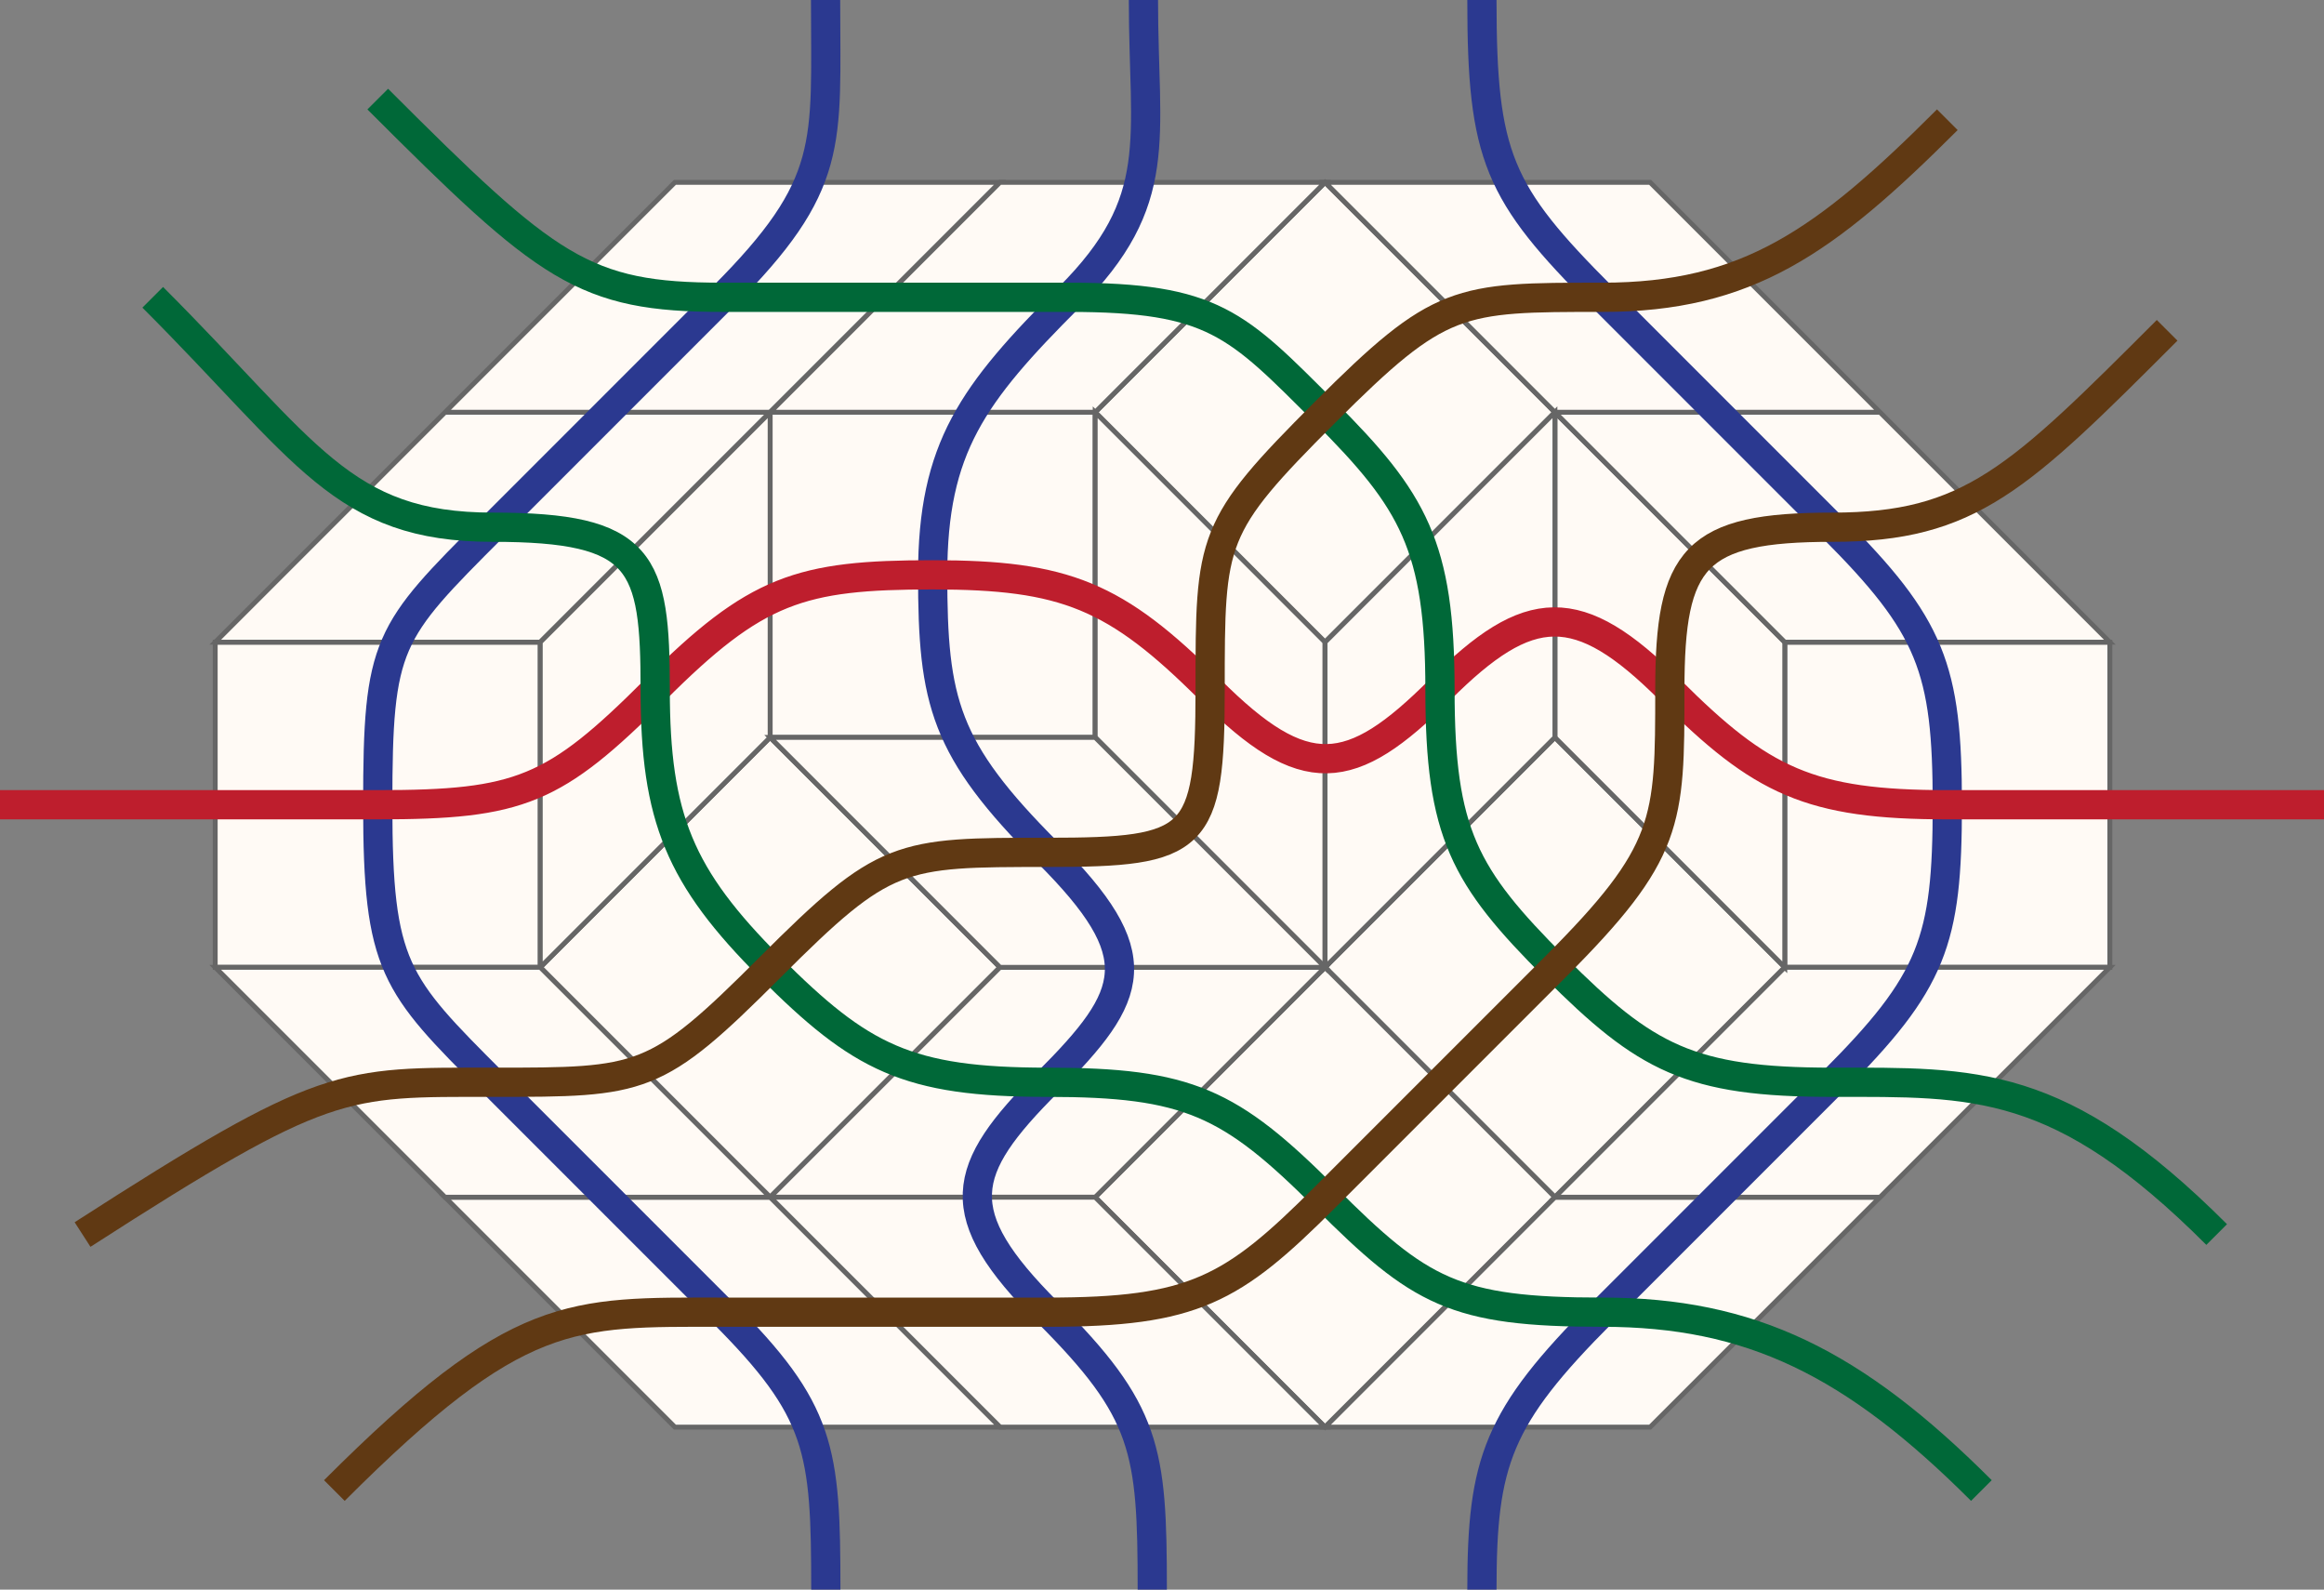 <svg xmlns="http://www.w3.org/2000/svg" width="477.119" height="326.271">
    <rect width="100%" height="100%" fill="#808080" stroke="none"/>
    <g fill="#FFFAF5" stroke="#666">
        <path d="M44.183 131.806h66.736v66.738H44.183zm113.925-47.189h66.735v66.735h-66.735zm208.307 47.189h66.738v66.738h-66.738z"/>
        <path d="M110.919 198.54l47.189-47.19 47.188 47.188-47.189 47.19zm161.11-.006l47.19-47.19 47.188 47.188-47.19 47.19z"/>
        <path d="M224.842 245.726l47.19-47.19 47.187 47.188-47.19 47.19zm.001-161.11l47.188-47.188 47.188 47.188-47.189 47.188z"/>
        <path d="M272.034 198.544l-47.191 47.188h-66.735l47.19-47.188zm113.926 47.188l-47.189 47.19h-66.739l47.192-47.19zM158.109 84.617l-47.19 47.189H44.183l47.19-47.189zm47.189-47.191l-47.19 47.188H91.371l47.19-47.188z"/>
        <path d="M272.034 37.426l-47.191 47.191h-66.735l47.19-47.191zm161.119 161.118l-47.195 47.188h-66.734l47.191-47.188zM319.224 84.614l47.191 47.192v66.738l-47.191-47.191zm-94.378 0l47.188 47.192v66.738l-47.188-47.191zm-66.738 0v66.739l-47.189 47.191v-66.738z"/>
        <path d="M319.224 84.614v66.739l-47.19 47.191v-66.738zM158.108 245.732h66.737l47.187 47.19h-66.734zM319.224 84.617h66.738l47.189 47.189h-66.736zm-47.19-47.191h66.737l47.189 47.188h-66.736z"/>
        <path d="M91.373 245.732h66.736l47.189 47.19h-66.736zm66.735-94.379h66.737l47.187 47.191h-66.734z"/>
        <path d="M44.181 198.544h66.738l47.189 47.188H91.373z"/>
    </g>
    <g fill="none" stroke-width="6">
        <path stroke="#2B3990" d="M169.492 0c0 29.661 2.097 37.766-21.157 61.02s-25.497 25.5-47.188 47.191-23.595 23.594-23.595 56.963 3.47 36.84 23.593 56.963l47.191 47.189c20.257 20.256 21.205 28.131 21.205 56.944M234.746 0c0 28.813 4.595 41.173-15.254 61.021-19.849 19.849-28.016 30.88-28.016 56.963s2.383 35.751 23.595 56.963 18.078 29.113.001 47.189-20.365 26.825-.001 47.189 21.489 28.131 21.489 56.944M304.237 0c0 32.204 3.309 39.568 24.76 61.02l47.19 47.191c20.313 20.314 23.597 28.917 23.597 56.963s-2.941 36.309-23.596 56.963-25.559 25.555-47.192 47.189S304.237 300 304.237 326.27"/>
        <path stroke="#BE1E2D" d="M0 165.175h77.551c29.228 0 36.24-2.874 56.962-23.596s29.793-23.594 56.962-23.594 37.567 4.197 56.965 23.594 28.874 18.314 47.188 0 28.372-18.818 47.19 0 28.782 23.596 56.965 23.596h77.335"/>
        <path stroke="#006838" d="M406.78 305.933c-26.271-26.271-47.367-36.605-77.784-36.605s-37.485-4.117-56.962-23.594-28.135-23.596-56.963-23.596-38.383-5.016-56.962-23.596-23.595-30.638-23.595-56.963-2.42-33.368-33.368-33.368-38.007-15.408-69.79-47.19M455.085 253.39c-32.203-32.203-49.594-31.252-78.896-31.252s-38.335-4.967-56.964-23.596-23.596-27.474-23.596-56.963-5.438-38.808-23.594-56.963-22.882-23.594-52.543-23.594l-71.157-.001c-28.561 0-35.821-5.719-70.783-40.681"/>
        <path stroke="#603913" d="M16.949 253.39c49.938-32.141 53.305-31.252 84.195-31.252s33.37-.002 56.964-23.596 26.387-23.594 56.961-23.594 33.37-2.185 33.37-33.369.001-33.37 23.595-56.963 27.235-23.596 56.962-23.596 45.679-11.335 70.787-36.444M68.645 305.933c37.712-37.712 48.533-36.605 79.691-36.605h66.735c29.994 0 37.911-4.541 56.964-23.594s23.596-23.598 47.19-47.191 23.595-29.791 23.595-56.963 5.069-33.368 33.368-33.368 38.219-9.907 68.728-40.415"/>
    </g>
</svg>
